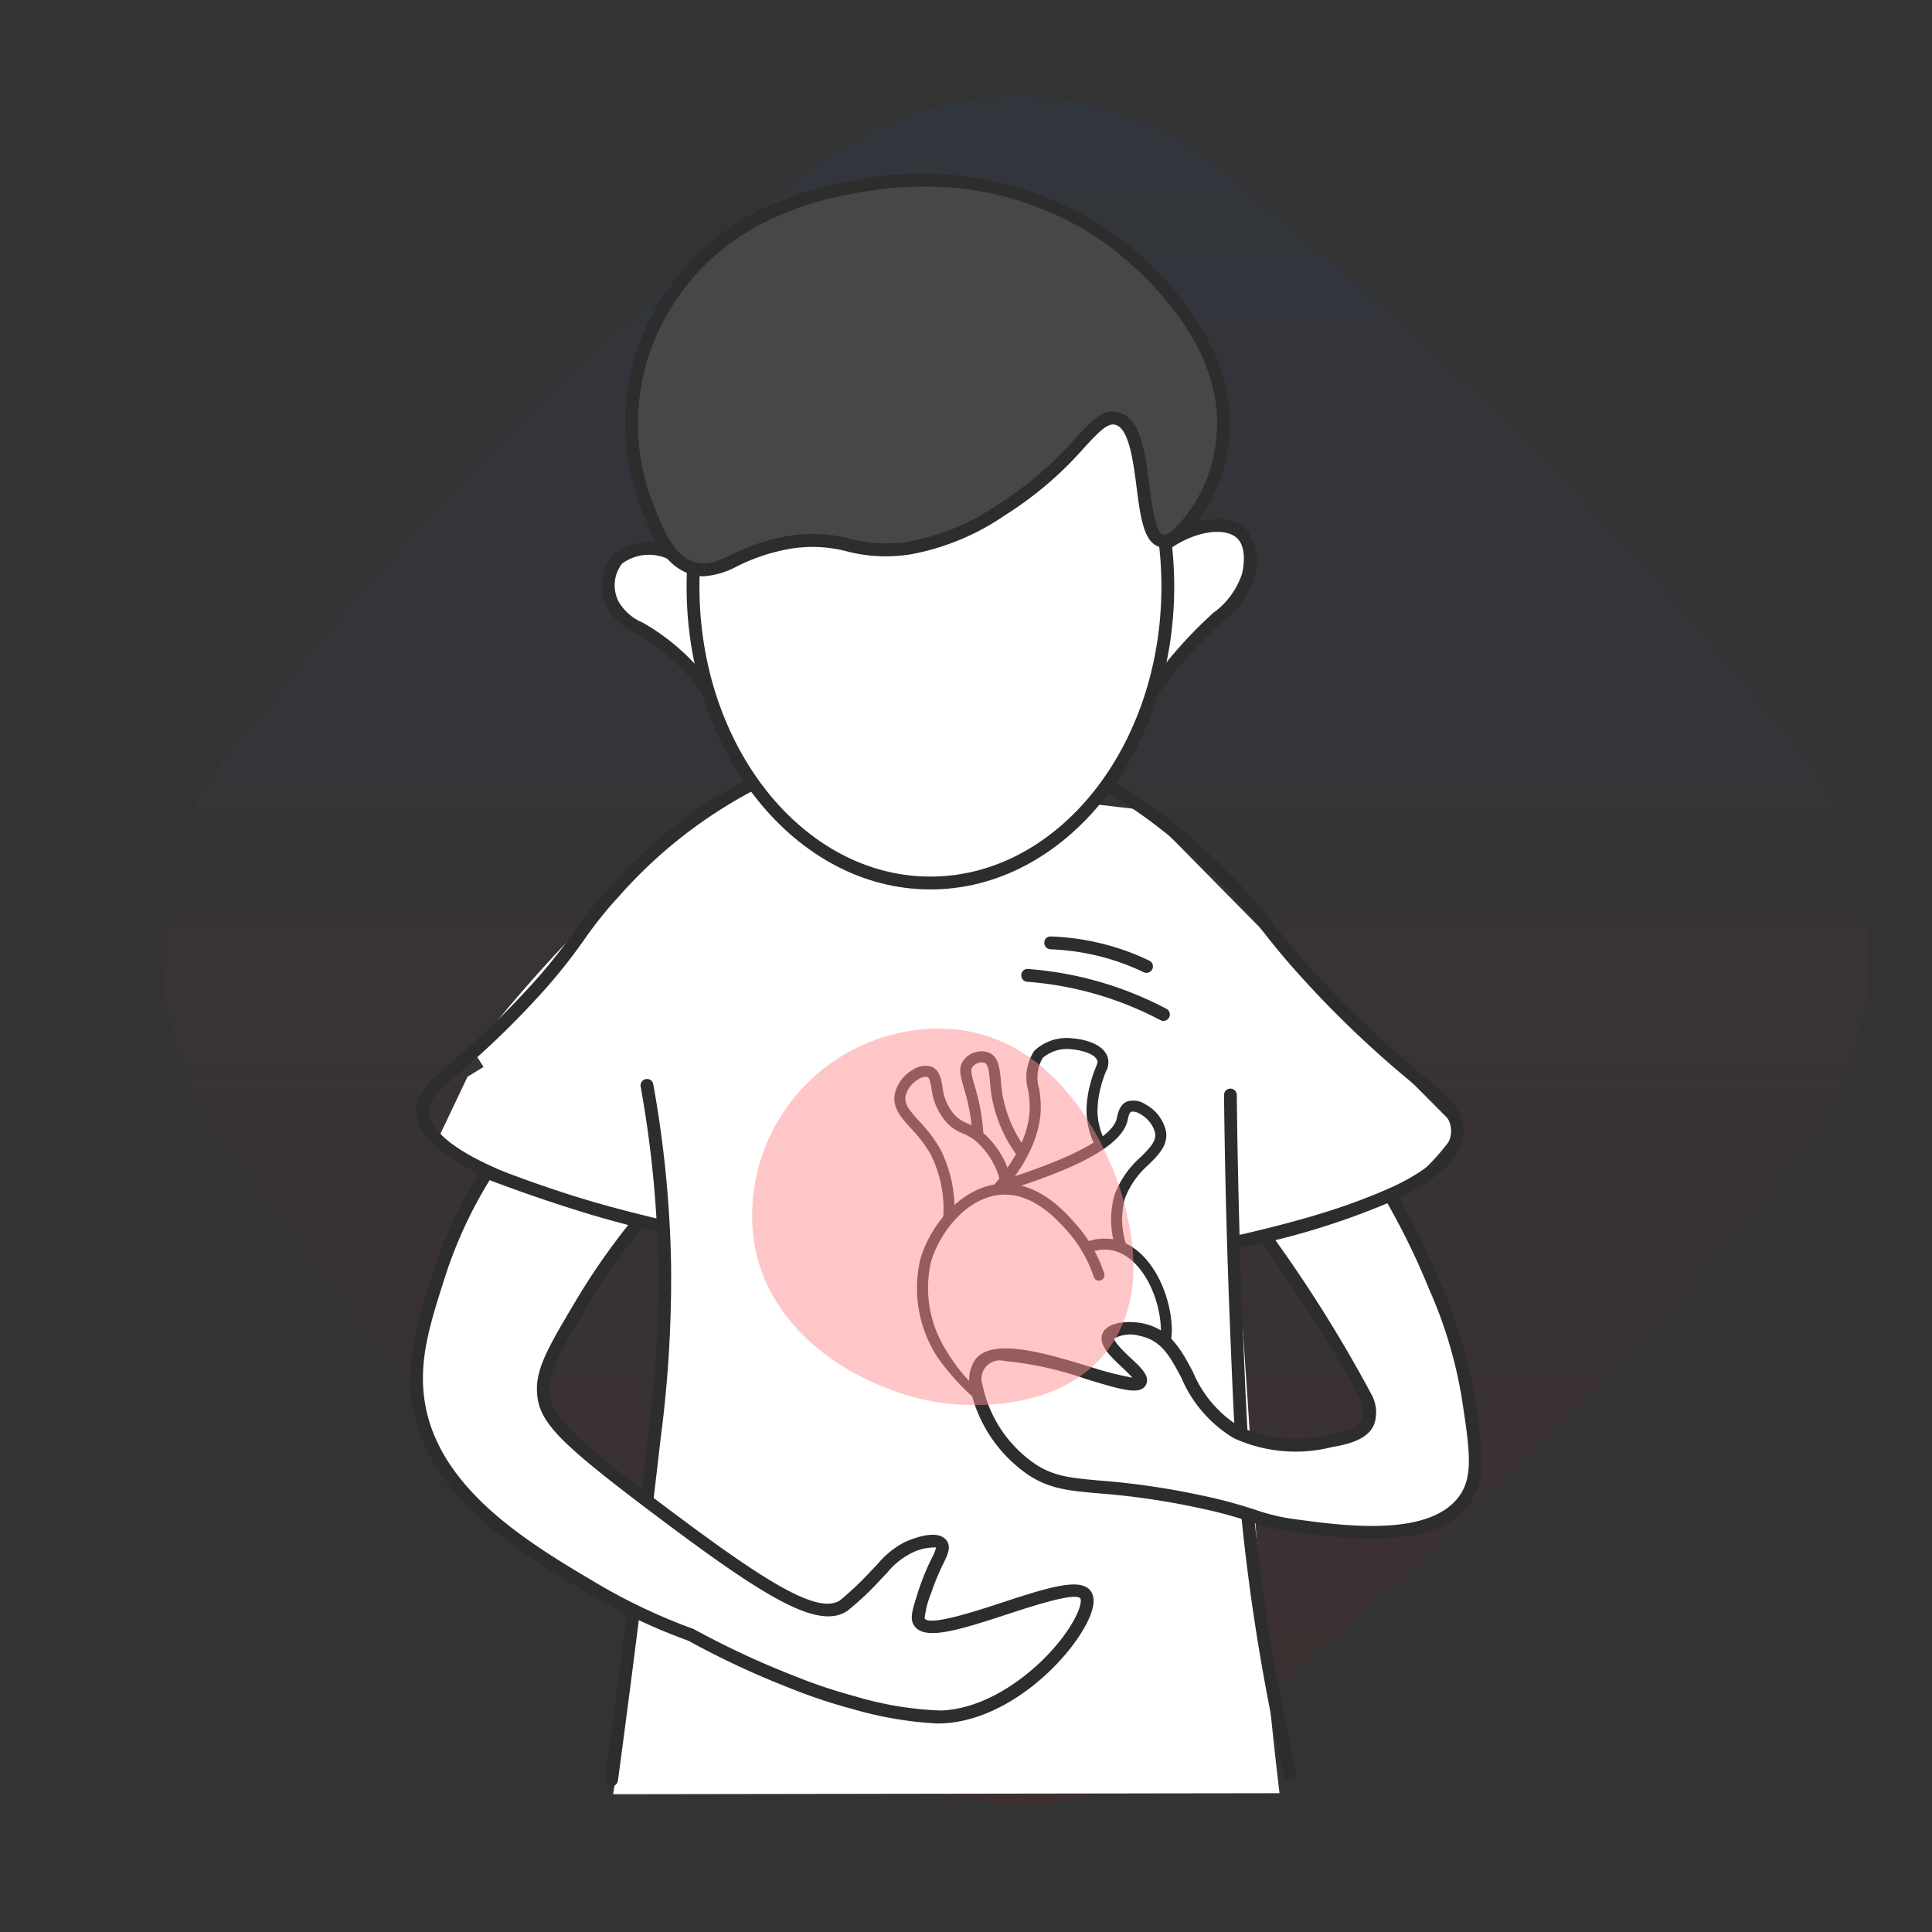 <svg xmlns="http://www.w3.org/2000/svg" xmlns:xlink="http://www.w3.org/1999/xlink" width="100" height="100" viewBox="0 0 100 100">
  <rect x="0" y="0" width="100" height="100" fill="#333333" stroke="none"/>
  <defs>
    <style>
      .cls-1 {
        fill: none;
      }

      .cls-2 {
        opacity: 0.05;
        fill: url(#linear-gradient);
      }

      .cls-3 {
        fill: #fff;
      }

      .cls-4 {
        fill: #2d2d2d;
      }

      .cls-5 {
        fill: #474747;
      }

      .cls-6 {
        mix-blend-mode: multiply;
        isolation: isolate;
      }

      .cls-7 {
        fill: #ff8e93;
        opacity: 0.5;
      }
    </style>
    <linearGradient id="linear-gradient" x1="0.5" x2="0.5" y2="1" gradientUnits="objectBoundingBox">
      <stop offset="0" stop-color="#1778f2"/>
      <stop offset="1" stop-color="#f40009"/>
    </linearGradient>
  </defs>
  <g id="Group_124986" data-name="Group 124986" transform="translate(-48 -1423)">
    <rect id="Rectangle_10359" data-name="Rectangle 10359" class="cls-1" width="100" height="100" transform="translate(48 1423)"/>
    <g id="Group_124921" data-name="Group 124921">
      <path id="Path_153252" data-name="Path 153252" class="cls-2" d="M32.3,83.491A105.79,105.79,0,0,1,17.2,70.917,105.57,105.57,0,0,1,4.909,56.1,17.251,17.251,0,0,1,0,44.2,16.783,16.783,0,0,1,4.909,32.3,144.539,144.539,0,0,1,32.3,4.909,17.263,17.263,0,0,1,44.2,0,16.781,16.781,0,0,1,56.1,4.909a164.255,164.255,0,0,1,13.841,12.23A164.608,164.608,0,0,1,83.491,32.3,17.24,17.24,0,0,1,88.4,44.2a16.782,16.782,0,0,1-4.909,11.9A163.679,163.679,0,0,1,69.255,71.955,164.629,164.629,0,0,1,56.1,83.491a17.386,17.386,0,0,1-7.239,4.259,16.564,16.564,0,0,1-4.664.65,17.462,17.462,0,0,1-5.792-1.133A18.7,18.7,0,0,1,32.3,83.491Z" transform="translate(56.375 1428)"/>
      <g id="Group_75812" data-name="Group 75812" transform="translate(-2921.367 1388.219)">
        <g id="Group_7165" data-name="Group 7165" transform="translate(2992.028 87.278)">
          <path id="Path_452" data-name="Path 452" class="cls-3" d="M2994.325,92.845l-1.539,3.236c1.45.8,3.054,1.607,4.813,2.367a54.9,54.9,0,0,0,8.522,2.88q.645-4.1,1.292-8.2l-7.8-3.519Z" transform="translate(-2992.787 -89.61)"/>
        </g>
        <g id="Group_7166" data-name="Group 7166" transform="translate(3000.525 62.842)">
          <path id="Path_453" data-name="Path 453" class="cls-3" d="M3006.18,65.1a2.672,2.672,0,0,0-3.622-.329,2.157,2.157,0,0,0-.252,2.308,3.1,3.1,0,0,0,1.5,1.32,10.74,10.74,0,0,1,3.487,3.233" transform="translate(-3001.758 -63.882)"/>
          <path id="Path_454" data-name="Path 454" class="cls-4" d="M3007.01,71.805a10.579,10.579,0,0,0-3.379-3.135l-.131-.072a3.184,3.184,0,0,1-1.512-1.4,2.488,2.488,0,0,1,.312-2.678,3.009,3.009,0,0,1,4.091.317l-.457.483a2.344,2.344,0,0,0-3.154-.343,1.835,1.835,0,0,0-.192,1.939,2.558,2.558,0,0,0,1.23,1.1l.136.075a11.235,11.235,0,0,1,3.594,3.329Z" transform="translate(-3001.74 -63.865)"/>
        </g>
        <g id="Group_7167" data-name="Group 7167" transform="translate(2993.855 74.416)">
          <path id="Path_455" data-name="Path 455" class="cls-3" d="M3009.782,76.059a80.861,80.861,0,0,0-15.07,14.755,25.006,25.006,0,0,1,3.313,7.1l6.944.71c-.145,4.366-.417,8.95-.853,13.73-.547,6-1.291,11.651-2.157,16.938l34.493-.052c-.228-1.9-.555-4.827-.853-8.443-.228-2.756-.324-4.521-.552-8.127-.159-2.5-.4-6.153-.724-10.652a1.553,1.553,0,0,1,.079-.986,1.535,1.535,0,0,1,.434-.572,13.391,13.391,0,0,0,8.521-2.978,12.122,12.122,0,0,0,2.328-2.643q-.651-.646-1.3-1.3-1.788-1.8-3.511-3.59-5.722-5.8-11.441-11.6Z" transform="translate(-2994.712 -76.059)"/>
        </g>
        <g id="Group_7168" data-name="Group 7168" transform="translate(3028.832 61.653)">
          <path id="Path_456" data-name="Path 456" class="cls-3" d="M3032.087,64.177c1.7-1.351,3.545-1.525,4.3-.792.68.661.382,1.964.339,2.144-.271,1.12-1.055,1.67-2.1,2.673a22.425,22.425,0,0,0-2.775,3.233" transform="translate(-3031.579 -62.629)"/>
          <path id="Path_457" data-name="Path 457" class="cls-4" d="M3032.107,71.609l-.542-.384a23.181,23.181,0,0,1,2.817-3.281c.177-.168.346-.325.506-.475a4.054,4.054,0,0,0,1.5-2.035c.032-.132.3-1.3-.247-1.828-.613-.594-2.263-.453-3.861.814l-.413-.521c1.71-1.353,3.79-1.69,4.737-.77a2.723,2.723,0,0,1,.429,2.46,4.672,4.672,0,0,1-1.693,2.368c-.157.145-.325.3-.5.466A22.342,22.342,0,0,0,3032.107,71.609Z" transform="translate(-3031.565 -62.611)"/>
        </g>
        <g id="Group_7169" data-name="Group 7169" transform="translate(3004.905 49.477)">
          <ellipse id="Ellipse_6724" data-name="Ellipse 6724" class="cls-3" cx="12.288" cy="15.339" rx="12.288" ry="15.339" transform="translate(0.333 0.332)"/>
          <path id="Path_458" data-name="Path 458" class="cls-4" d="M3018.975,81.123c-6.959,0-12.62-7.03-12.62-15.671s5.662-15.671,12.62-15.671,12.62,7.029,12.62,15.671S3025.934,81.123,3018.975,81.123Zm0-30.678c-6.593,0-11.956,6.732-11.956,15.007s5.364,15.006,11.956,15.006,11.957-6.731,11.957-15.006S3025.569,50.445,3018.975,50.445Z" transform="translate(-3006.355 -49.782)"/>
        </g>
        <g id="Group_7172" data-name="Group 7172" transform="translate(3001.704 43.781)">
          <g id="Group_7170" data-name="Group 7170" transform="translate(0.332 0.335)">
            <path id="Path_459" data-name="Path 459" class="cls-5" d="M3006.432,64.175c1.456.518,2.276-.816,4.976-1.286,2.85-.5,3.45.726,6.365.264a12.238,12.238,0,0,0,4.739-1.979c3.862-2.386,4.728-5.033,5.958-4.717,1.752.45.979,6.077,2.336,6.333.988.186,2.877-2.494,3.148-5.378.519-5.528-5.106-9.724-5.89-10.291a17.2,17.2,0,0,0-12.7-2.738c-1.863.318-6.69,1.142-9.715,5.377a11.78,11.78,0,0,0-1.456,11.348C3004.665,62.15,3005.116,63.707,3006.432,64.175Z" transform="translate(-3003.331 -44.135)"/>
          </g>
          <g id="Group_7171" data-name="Group 7171">
            <path id="Path_460" data-name="Path 460" class="cls-4" d="M3007.07,64.609a2.27,2.27,0,0,1-.767-.139c-1.259-.448-1.791-1.729-2.219-2.759-.071-.17-.139-.333-.207-.485a12.06,12.06,0,0,1,1.488-11.677c3.1-4.347,8.063-5.193,9.931-5.511a17.4,17.4,0,0,1,12.945,2.8c1.1.793,6.548,5.037,6.026,10.592a8.358,8.358,0,0,1-2.518,5.342,1.325,1.325,0,0,1-1.022.33c-.875-.165-1.05-1.526-1.252-3.1-.176-1.36-.394-3.053-1.106-3.236-.391-.1-.822.338-1.613,1.194a18.543,18.543,0,0,1-4.087,3.485,12.639,12.639,0,0,1-4.861,2.024,8.025,8.025,0,0,1-3.316-.146,7,7,0,0,0-3.044-.12,10.009,10.009,0,0,0-2.633.88A4.239,4.239,0,0,1,3007.07,64.609Zm11.336-20.164a17.962,17.962,0,0,0-3,.248c-1.792.306-6.556,1.119-9.5,5.243a11.391,11.391,0,0,0-1.424,11.019c.071.157.142.326.215.5.4.957.847,2.04,1.829,2.388h0c.681.244,1.181.013,2.011-.371a10.586,10.586,0,0,1,2.8-.929,7.633,7.633,0,0,1,3.3.124,7.323,7.323,0,0,0,3.072.139,11.875,11.875,0,0,0,4.614-1.931,17.981,17.981,0,0,0,3.952-3.373c.885-.957,1.467-1.594,2.265-1.386,1.148.3,1.377,2.075,1.6,3.8.133,1.037.316,2.459.715,2.534.055.01.209.011.5-.209a7.748,7.748,0,0,0,2.256-4.873c.488-5.2-4.708-9.235-5.753-9.992A15.979,15.979,0,0,0,3018.406,44.445Z" transform="translate(-3002.982 -43.781)"/>
          </g>
        </g>
        <g id="Group_7178" data-name="Group 7178" transform="translate(3015.658 88.516)">
          <g id="Group_7173" data-name="Group 7173" transform="translate(3.417 0.678)">
            <path id="Path_461" data-name="Path 461" class="cls-3" d="M3022.216,96.015a10.3,10.3,0,0,0-.291-1.949c-.232-.925-.488-1.392-.236-1.767a.873.873,0,0,1,.994-.316c.446.213.385,1,.5,1.805a6.892,6.892,0,0,0,1.309,3.114" transform="translate(-3021.3 -91.644)"/>
            <path id="Path_462" data-name="Path 462" class="cls-4" d="M3024.473,97.172a.286.286,0,0,1-.233-.119,7.272,7.272,0,0,1-1.358-3.241c-.028-.194-.045-.386-.061-.569-.042-.476-.082-.924-.277-1.017a.609.609,0,0,0-.634.217c-.111.164-.045.414.1.919.053.182.114.387.172.621a10.77,10.77,0,0,1,.3,2,.286.286,0,0,1-.269.3.277.277,0,0,1-.3-.269,10.107,10.107,0,0,0-.283-1.894c-.056-.225-.115-.423-.165-.6-.171-.583-.3-1.005-.031-1.4a1.153,1.153,0,0,1,1.352-.412c.49.232.542.839.6,1.481.016.175.031.357.057.542a6.7,6.7,0,0,0,1.259,2.987.286.286,0,0,1-.066.4A.28.28,0,0,1,3024.473,97.172Z" transform="translate(-3021.285 -91.629)"/>
          </g>
          <g id="Group_7174" data-name="Group 7174" transform="translate(0 1.427)">
            <path id="Path_463" data-name="Path 463" class="cls-3" d="M3020.408,101.109a6.432,6.432,0,0,0-.6-4.272c-.789-1.389-1.976-1.935-1.805-2.889.134-.741,1.025-1.37,1.5-1.2.6.206.17,1.5,1.144,2.467.49.485.792.4,1.384.843a4.234,4.234,0,0,1,1.5,2.693" transform="translate(-3017.7 -92.433)"/>
            <path id="Path_464" data-name="Path 464" class="cls-4" d="M3020.393,101.378l-.042,0a.284.284,0,0,1-.24-.323,6.3,6.3,0,0,0-.567-4.09,7.248,7.248,0,0,0-.995-1.3c-.521-.577-.971-1.074-.843-1.782a1.946,1.946,0,0,1,.935-1.257,1.155,1.155,0,0,1,.942-.165c.428.149.508.584.593,1.043a2.566,2.566,0,0,0,.657,1.491,1.809,1.809,0,0,0,.633.407,3.4,3.4,0,0,1,.721.409,4.612,4.612,0,0,1,1.613,2.863.284.284,0,0,1-.221.337.287.287,0,0,1-.337-.22,4.065,4.065,0,0,0-1.4-2.523,2.844,2.844,0,0,0-.611-.345,2.338,2.338,0,0,1-.8-.523,3.112,3.112,0,0,1-.816-1.791c-.057-.306-.106-.57-.22-.61a.649.649,0,0,0-.467.12,1.4,1.4,0,0,0-.663.866c-.074.413.2.746.705,1.3a7.792,7.792,0,0,1,1.067,1.4,6.845,6.845,0,0,1,.636,4.454A.285.285,0,0,1,3020.393,101.378Z" transform="translate(-3017.685 -92.418)"/>
          </g>
          <g id="Group_7175" data-name="Group 7175" transform="translate(4.809)">
            <path id="Path_465" data-name="Path 465" class="cls-3" d="M3023.051,99.032c1.923-2.107,2.272-3.726,2.188-4.858-.061-.821-.377-1.766.181-2.408a2.213,2.213,0,0,1,1.745-.541c.1.008,1.339.112,1.564.782.108.324-.128.45-.361,1.384a5.039,5.039,0,0,0-.181,1.385,3.9,3.9,0,0,0,.426,1.631" transform="translate(-3022.766 -90.93)"/>
            <path id="Path_466" data-name="Path 466" class="cls-4" d="M3023.036,99.3a.28.28,0,0,1-.192-.074.286.286,0,0,1-.019-.4c1.51-1.654,2.221-3.217,2.115-4.646-.013-.177-.039-.361-.065-.546a2.472,2.472,0,0,1,.314-2.069,2.446,2.446,0,0,1,1.98-.639c.362.028,1.549.183,1.815.976a.955.955,0,0,1-.087.734,5.448,5.448,0,0,0-.268.81,4.8,4.8,0,0,0-.172,1.307,3.633,3.633,0,0,0,.4,1.513.285.285,0,1,1-.51.253,4.2,4.2,0,0,1-.457-1.748,5.378,5.378,0,0,1,.189-1.463,6.1,6.1,0,0,1,.291-.885c.094-.232.1-.266.077-.34-.133-.394-.92-.557-1.318-.59a1.917,1.917,0,0,0-1.507.446,2.009,2.009,0,0,0-.179,1.617c.027.2.054.392.067.583.119,1.589-.642,3.3-2.262,5.07A.283.283,0,0,1,3023.036,99.3Z" transform="translate(-3022.751 -90.915)"/>
          </g>
          <g id="Group_7176" data-name="Group 7176" transform="translate(5.796 3.227)">
            <path id="Path_467" data-name="Path 467" class="cls-3" d="M3023.883,98.663c4.561-1.454,5.749-2.572,5.912-3.354.028-.132.086-.549.361-.662.466-.193,1.5.52,1.625,1.323.174,1.117-1.534,1.607-2.106,3.31a4.507,4.507,0,0,0,.3,3.189" transform="translate(-3023.796 -94.33)"/>
            <path id="Path_468" data-name="Path 468" class="cls-4" d="M3029.708,102.567a4.686,4.686,0,0,1-.308-3.393,4.93,4.93,0,0,1,1.355-1.94c.516-.512.8-.823.739-1.236a1.559,1.559,0,0,0-.773-.983.673.673,0,0,0-.462-.121q-.109.046-.182.415c-.254,1.225-2.193,2.36-6.112,3.61l-.173-.543c4.486-1.431,5.586-2.5,5.718-3.142.047-.235.14-.705.533-.867a1.12,1.12,0,0,1,.958.151,2.11,2.11,0,0,1,1.057,1.392c.111.72-.38,1.208-.9,1.726a4.4,4.4,0,0,0-1.217,1.718,4.133,4.133,0,0,0,.291,2.985Z" transform="translate(-3023.792 -94.315)"/>
          </g>
          <g id="Group_7177" data-name="Group 7177" transform="translate(1.132 7.532)">
            <path id="Path_469" data-name="Path 469" class="cls-3" d="M3028.352,103.6a6.989,6.989,0,0,0-1.324-2.346c-.552-.641-1.819-2.113-3.551-2.106-1.983.008-3.575,1.952-4.092,3.67a6.265,6.265,0,0,0,.843,4.875,8.811,8.811,0,0,0,3.971,3.55c1.364.72,3.487,1.842,4.994.962.591-.345.9-.951,1.5-2.166a7.548,7.548,0,0,0,1.144-3.551c-.016-1.816-1.073-4.126-2.769-4.452a2.531,2.531,0,0,0-1.384.151" transform="translate(-3018.893 -98.866)"/>
            <path id="Path_470" data-name="Path 470" class="cls-4" d="M3027.9,112.8a12.035,12.035,0,0,1-7.933-4.987,6.543,6.543,0,0,1-.865-5.093c.563-1.872,2.284-3.866,4.363-3.872h.014c1.855,0,3.183,1.543,3.753,2.2a7.161,7.161,0,0,1,.579.774,2.715,2.715,0,0,1,1.3-.084c1.83.352,2.981,2.73,3,4.73a7.708,7.708,0,0,1-1.169,3.674c-.637,1.27-.955,1.9-1.618,2.29A2.789,2.789,0,0,1,3027.9,112.8Zm-4.421-13.383h-.012c-1.805.007-3.315,1.792-3.819,3.466a6.029,6.029,0,0,0,.819,4.656,8.519,8.519,0,0,0,3.853,3.435c1.334.705,3.349,1.768,4.719.969.517-.3.811-.885,1.393-2.048a7.35,7.35,0,0,0,1.113-3.419c-.016-1.784-1.039-3.888-2.537-4.176a2.09,2.09,0,0,0-.9.032,7.335,7.335,0,0,1,.5,1.163.283.283,0,0,1-.18.36.28.28,0,0,1-.359-.18,6.894,6.894,0,0,0-.588-1.3.3.3,0,0,1-.07-.105c0-.009-.007-.018-.009-.026a6.542,6.542,0,0,0-.6-.824C3026.279,100.825,3025.069,99.42,3023.475,99.42Z" transform="translate(-3018.878 -98.851)"/>
          </g>
        </g>
        <g id="Group_7179" data-name="Group 7179" transform="translate(3026.502 75.108)">
          <path id="Path_471" data-name="Path 471" class="cls-4" d="M3036.131,101.06l-.146-.648c9.041-2.049,11.024-4.038,11.095-5.346.047-.783-.586-1.352-2.153-2.676a53.85,53.85,0,0,1-5.293-5.024c-1.225-1.33-1.846-2.129-2.395-2.834a19.947,19.947,0,0,0-2.275-2.547,28.024,28.024,0,0,0-5.854-4.616l.323-.58a28.544,28.544,0,0,1,5.992,4.717,20.654,20.654,0,0,1,2.34,2.62c.54.695,1.152,1.482,2.358,2.79a52.841,52.841,0,0,0,5.235,4.967c1.582,1.339,2.453,2.076,2.386,3.22C3047.62,97.367,3043.821,99.315,3036.131,101.06Z" transform="translate(-3029.11 -76.788)"/>
        </g>
        <g id="Group_7180" data-name="Group 7180" transform="translate(2990.911 75.028)">
          <path id="Path_472" data-name="Path 472" class="cls-4" d="M3004.445,100.289c-8.6-2.023-12.8-4.094-12.835-6.326-.008-.926.664-1.511,1.885-2.572a43.536,43.536,0,0,0,3.806-3.666,27.6,27.6,0,0,0,2.464-3.031,20.771,20.771,0,0,1,1.81-2.26,25.224,25.224,0,0,1,7.317-5.731l.3.6a24.557,24.557,0,0,0-7.124,5.586,20.221,20.221,0,0,0-1.76,2.2,28.585,28.585,0,0,1-2.514,3.1,44.164,44.164,0,0,1-3.86,3.717c-1.141.992-1.661,1.445-1.656,2.062.02,1.276,2.174,3.3,12.322,5.687Z" transform="translate(-2991.61 -76.703)"/>
        </g>
        <g id="Group_7181" data-name="Group 7181" transform="translate(3000.689 90.627)">
          <path id="Path_473" data-name="Path 473" class="cls-4" d="M3002.245,129.749l-.044,0a.331.331,0,0,1-.285-.374c.8-5.962,1.544-11.912,2.207-17.685a63.078,63.078,0,0,0,.54-8.841,57.5,57.5,0,0,0-.912-9.314.332.332,0,0,1,.268-.387.326.326,0,0,1,.386.269,58.1,58.1,0,0,1,.922,9.421,63.865,63.865,0,0,1-.543,8.928c-.664,5.776-1.406,11.731-2.21,17.7A.33.33,0,0,1,3002.245,129.749Z" transform="translate(-3001.913 -93.139)"/>
        </g>
        <g id="Group_7182" data-name="Group 7182" transform="translate(3032.724 91.127)">
          <path id="Path_474" data-name="Path 474" class="cls-4" d="M3039.091,129.471a.331.331,0,0,1-.323-.258,106.973,106.973,0,0,1-2.393-15.463c-.18-2.291-.265-4.373-.393-7.527-.169-4.149-.275-8.24-.318-12.222a.331.331,0,0,1,.328-.335h0a.332.332,0,0,1,.332.328c.043,3.974.149,8.06.315,12.141.131,3.207.216,5.285.394,7.562a106.61,106.61,0,0,0,2.377,15.367.331.331,0,0,1-.249.4A.293.293,0,0,1,3039.091,129.471Z" transform="translate(-3035.665 -93.666)"/>
        </g>
        <g id="Group_7183" data-name="Group 7183" transform="translate(2990.594 95.05)">
          <path id="Path_475" data-name="Path 475" class="cls-3" d="M2995.276,98.228a22.943,22.943,0,0,0-2.472,5.26c-.8,2.485-1.465,4.548-1.052,6.838.832,4.61,5.538,7.395,9.053,9.473a30.05,30.05,0,0,0,5.05,2.384,43.27,43.27,0,0,0,5.132,2.4,27.6,27.6,0,0,0,3.279,1.1,17.8,17.8,0,0,0,4.524.737c4.316-.159,8.136-5.32,7.469-6.313-.768-1.144-7.892,2.654-8.626,1.368-.127-.223.02-.675.316-1.578.507-1.551,1.076-2.109.841-2.419-.255-.336-1.214-.07-1.788.211a5.6,5.6,0,0,0-1.578,1.368,16.171,16.171,0,0,1-1.7,1.6c-1.323.876-4.006-.774-9.665-5.039-4.908-3.7-5.833-4.672-5.879-6.087-.036-1.112.618-2.214,1.925-4.418a34.513,34.513,0,0,1,3.054-4.353c-.646-.16-1.315-.338-2-.537-.294-.084-1.021-.3-2.121-.66C2998.076,99.253,2996.8,98.812,2995.276,98.228Z" transform="translate(-2991.294 -97.821)"/>
          <path id="Path_476" data-name="Path 476" class="cls-4" d="M3018.555,126.738a19.346,19.346,0,0,1-4.383-.75,28.034,28.034,0,0,1-3.324-1.116,43.935,43.935,0,0,1-5.171-2.419,29.894,29.894,0,0,1-5.06-2.39c-3.526-2.085-8.352-4.941-9.211-9.7-.428-2.375.263-4.518,1.063-7a23.39,23.39,0,0,1,2.508-5.336l.146-.23.254.1c1.255.481,2.516.931,3.749,1.338,1.092.359,1.815.57,2.109.654.683.2,1.349.375,1.99.534l.512.127-.334.407a34.191,34.191,0,0,0-3.027,4.311c-1.273,2.148-1.91,3.222-1.877,4.238.042,1.279,1.008,2.262,5.747,5.832,5.231,3.944,8.1,5.8,9.281,5.026a16.5,16.5,0,0,0,1.64-1.558l.31-.324a4.52,4.52,0,0,1,1.361-1.111c.067-.033,1.671-.808,2.2-.112.255.336.075.712-.175,1.232a11.664,11.664,0,0,0-.615,1.492,4.752,4.752,0,0,0-.34,1.315c.237.42,2.709-.393,4.037-.83,2.515-.826,4.084-1.293,4.574-.564.233.346.159.9-.218,1.641-1.027,2.018-4.126,5.063-7.515,5.189C3018.709,126.736,3018.632,126.738,3018.555,126.738Zm-23.161-28.124a22.72,22.72,0,0,0-2.292,4.954c-.8,2.5-1.439,4.467-1.04,6.677.8,4.459,5.479,7.226,8.893,9.245a29.83,29.83,0,0,0,5,2.359,44.082,44.082,0,0,0,5.139,2.4,27.35,27.35,0,0,0,3.243,1.09,17.493,17.493,0,0,0,4.427.727c2.987-.111,5.954-2.874,6.948-4.826.321-.629.293-.918.259-.97-.238-.35-2.564.414-3.814.825-2.674.877-4.34,1.371-4.824.523-.2-.35-.049-.814.282-1.832a12.3,12.3,0,0,1,.653-1.587,2.435,2.435,0,0,0,.233-.574,2.714,2.714,0,0,0-1.365.339,3.912,3.912,0,0,0-1.171.973l-.315.328a15.109,15.109,0,0,1-1.75,1.65c-1.527,1.005-4.329-.74-10.047-5.05-5.007-3.773-5.961-4.78-6.011-6.342-.04-1.208.631-2.34,1.967-4.593a35.117,35.117,0,0,1,2.758-3.994q-.738-.189-1.51-.413c-.294-.084-1.026-.3-2.132-.662C2997.759,99.482,2996.575,99.062,2995.394,98.614Z" transform="translate(-2991.276 -97.799)"/>
        </g>
        <g id="Group_7184" data-name="Group 7184" transform="translate(3019.542 96.215)">
          <path id="Path_477" data-name="Path 477" class="cls-3" d="M3037.083,101.592c.449.644,4.348,6.252,5.247,8.377a1.616,1.616,0,0,1,.105,1.262c-.181.406-.657.748-1.893.947a7.349,7.349,0,0,1-4.9-.417c-2.836-1.541-2.473-4.8-4.913-5.317-.7-.15-1.576-.061-1.735.315-.285.672,1.866,1.909,1.656,2.367-.362.8-7.008-2.55-8.285-.946-.77.967.383,3.771,2.367,5.287s3.412.673,8.969,1.867c3.1.665,2.88.969,5.05,1.262,2.468.334,7.036.951,8.679-1.368.815-1.149.6-2.576.158-5.417a23.442,23.442,0,0,0-1.684-5.576,37.544,37.544,0,0,0-2.334-4.764q-.918.394-1.927.766A38.279,38.279,0,0,1,3037.083,101.592Z" transform="translate(-3021.795 -99.05)"/>
          <path id="Path_478" data-name="Path 478" class="cls-4" d="M3042.59,117.238a29.112,29.112,0,0,1-3.9-.334,11.142,11.142,0,0,1-2.323-.532,24.252,24.252,0,0,0-2.751-.735,38.179,38.179,0,0,0-5.121-.746c-1.714-.151-2.75-.243-3.979-1.182a7.293,7.293,0,0,1-2.715-4.341,1.877,1.877,0,0,1,.288-1.416c.9-1.135,3.563-.333,5.908.375a15.831,15.831,0,0,0,2.215.571c-.135-.159-.365-.375-.533-.534-.616-.578-1.252-1.176-1.007-1.754.272-.642,1.439-.657,2.112-.513,1.39.3,1.959,1.367,2.561,2.5a6.064,6.064,0,0,0,2.44,2.85,7.045,7.045,0,0,0,4.687.382c1.408-.228,1.586-.625,1.644-.755a1.313,1.313,0,0,0-.108-1c-.879-2.079-4.772-7.686-5.214-8.318l-.282-.4.48-.11a37.64,37.64,0,0,0,4.523-1.344c.641-.233,1.283-.488,1.909-.758l.271-.117.148.255a38.149,38.149,0,0,1,2.356,4.805,23.948,23.948,0,0,1,1.7,5.65c.451,2.93.678,4.4-.217,5.66C3046.654,116.854,3044.612,117.238,3042.59,117.238Zm-18.963-9.193a.953.953,0,0,0-1.167,1.241,6.547,6.547,0,0,0,2.459,3.894c1.077.823,1.986.9,3.635,1.049a39.055,39.055,0,0,1,5.2.759,24.816,24.816,0,0,1,2.819.751,10.439,10.439,0,0,0,2.206.507c2.392.324,6.837.924,8.365-1.231.737-1.041.525-2.423.1-5.175a23.038,23.038,0,0,0-1.663-5.5,37.413,37.413,0,0,0-2.168-4.468c-.552.232-1.112.453-1.671.657a38.652,38.652,0,0,1-4.126,1.255,71.657,71.657,0,0,1,5,8.035,1.908,1.908,0,0,1,.1,1.528c-.266.592-.926.943-2.144,1.14a7.7,7.7,0,0,1-5.11-.454,6.7,6.7,0,0,1-2.711-3.123c-.572-1.078-1.023-1.93-2.113-2.161a1.772,1.772,0,0,0-1.36.121c-.034.181.585.764.849,1.012.558.524,1,.939.8,1.364-.266.584-1.224.3-3.132-.281A17.627,17.627,0,0,0,3023.627,108.044Z" transform="translate(-3021.777 -99.027)"/>
        </g>
        <g id="Group_7187" data-name="Group 7187" transform="translate(3022.229 83.254)">
          <g id="Group_7185" data-name="Group 7185" transform="translate(0 1.679)">
            <path id="Path_479" data-name="Path 479" class="cls-3" d="M3024.958,87.492a17.866,17.866,0,0,1,7.025,2.023" transform="translate(-3024.625 -87.157)"/>
            <path id="Path_480" data-name="Path 480" class="cls-4" d="M3031.964,89.829a.341.341,0,0,1-.156-.038,17.58,17.58,0,0,0-6.894-1.986.332.332,0,0,1-.307-.356.321.321,0,0,1,.356-.306,18.247,18.247,0,0,1,7.155,2.06.332.332,0,0,1-.156.626Z" transform="translate(-3024.608 -87.14)"/>
          </g>
          <g id="Group_7186" data-name="Group 7186" transform="translate(1.193)">
            <path id="Path_481" data-name="Path 481" class="cls-3" d="M3026.215,85.721a12.518,12.518,0,0,1,4.958,1.218" transform="translate(-3025.882 -85.389)"/>
            <path id="Path_482" data-name="Path 482" class="cls-4" d="M3031.154,87.253a.324.324,0,0,1-.143-.032,12.167,12.167,0,0,0-2.434-.862,12.3,12.3,0,0,0-2.393-.325.333.333,0,0,1-.32-.344.313.313,0,0,1,.345-.32,12.786,12.786,0,0,1,5.089,1.251.332.332,0,0,1-.144.631Z" transform="translate(-3025.865 -85.371)"/>
          </g>
        </g>
        <g id="Group_7188" data-name="Group 7188" class="cls-6" transform="translate(3008.296 88.021)">
          <path id="Path_483" data-name="Path 483" class="cls-7" d="M3029.309,99.915c.267,1.2.982,4.414-.905,7.014-2.6,3.575-7.905,2.941-8.616,2.845-3.94-.531-9.756-3.627-9.858-9.521a9.691,9.691,0,0,1,9.521-9.858C3025.52,90.289,3028.556,96.537,3029.309,99.915Z" transform="translate(-3009.927 -90.394)"/>
        </g>
      </g>
    </g>
  </g>
</svg>
